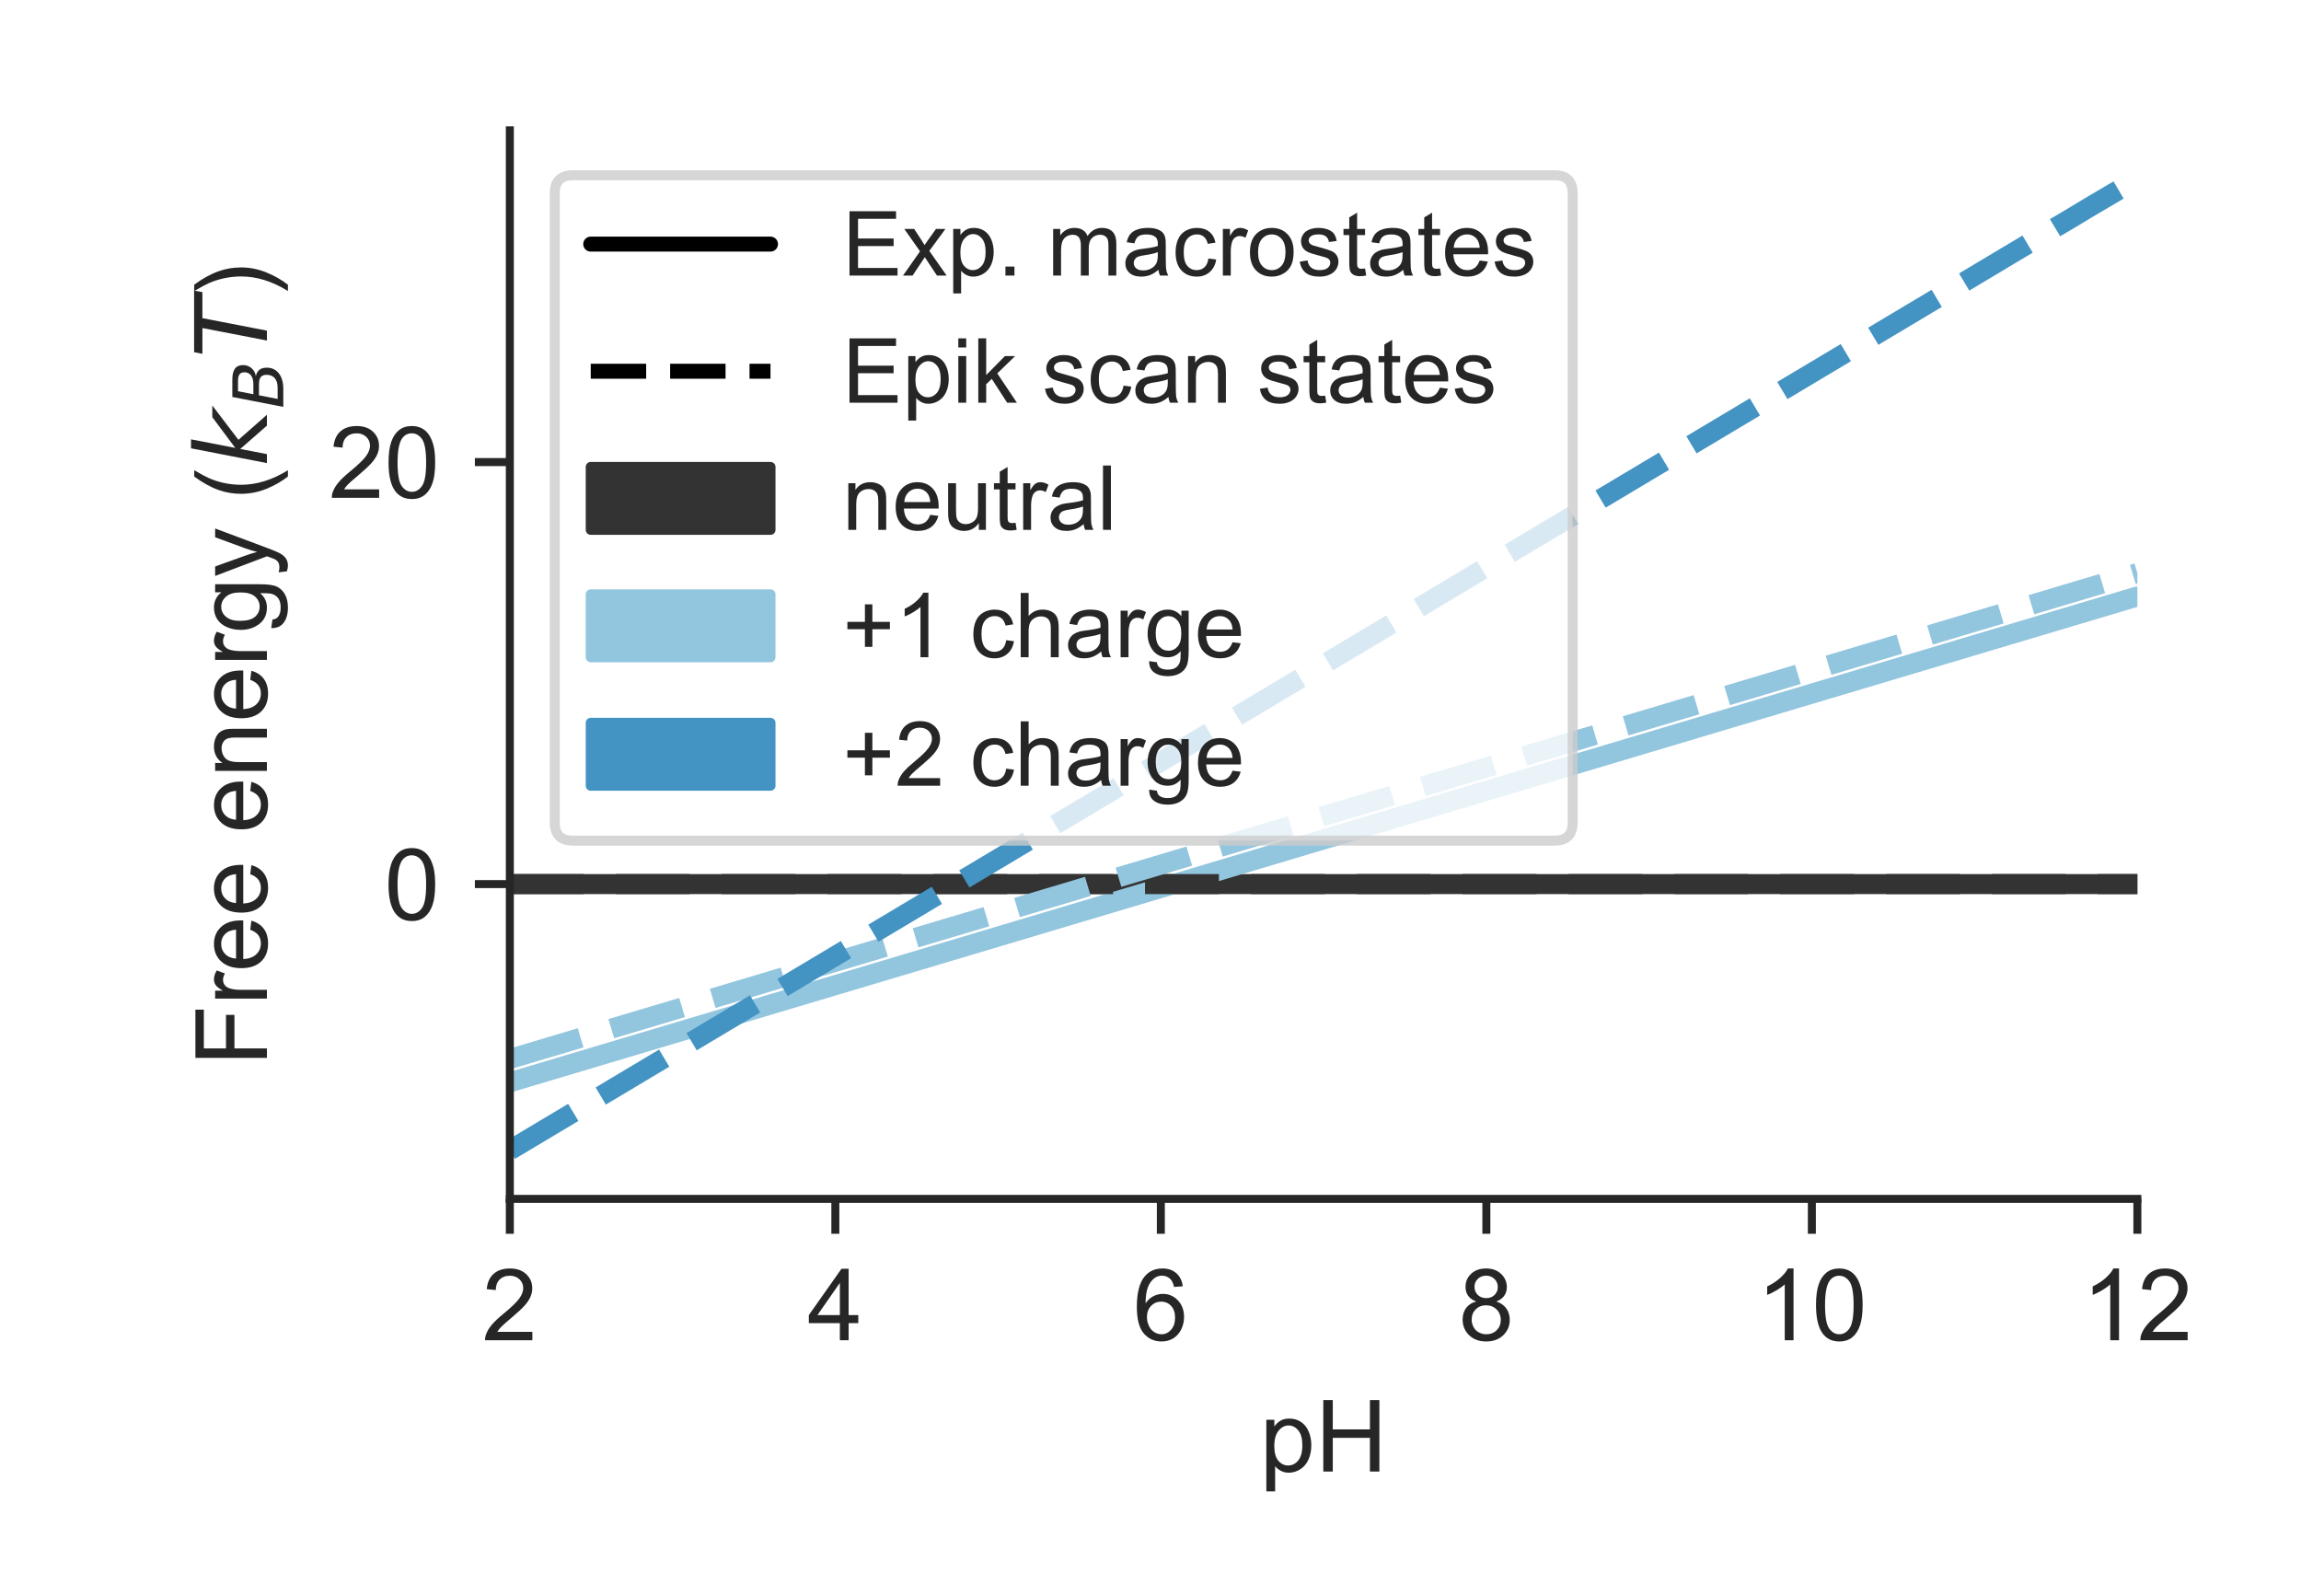 <?xml version="1.0" encoding="utf-8" standalone="no"?>
<!DOCTYPE svg PUBLIC "-//W3C//DTD SVG 1.1//EN"
  "http://www.w3.org/Graphics/SVG/1.1/DTD/svg11.dtd">
<!-- Created with matplotlib (http://matplotlib.org/) -->
<svg height="159.84pt" version="1.1" viewBox="0 0 230.4 159.84" width="230.4pt" xmlns="http://www.w3.org/2000/svg" xmlns:xlink="http://www.w3.org/1999/xlink">
 <defs>
  <style type="text/css">
*{stroke-linecap:butt;stroke-linejoin:round;}
  </style>
 </defs>
 <g id="figure_1">
  <g id="patch_1">
   <path d="M 0 159.84 
L 230.4 159.84 
L 230.4 0 
L 0 0 
z
" style="fill:#ffffff;"/>
  </g>
  <g id="axes_1">
   <g id="patch_2">
    <path d="M 51.05 120.04 
L 214.015 120.04 
L 214.015 13.05 
L 51.05 13.05 
z
" style="fill:#ffffff;"/>
   </g>
   <g id="matplotlib.axis_1">
    <g id="xtick_1">
     <g id="line2d_1">
      <defs>
       <path d="M 0 0 
L 0 3.5 
" id="mc26cfc7fa8" style="stroke:#262626;stroke-width:0.8;"/>
      </defs>
      <g>
       <use style="fill:#262626;stroke:#262626;stroke-width:0.8;" x="51.05" xlink:href="#mc26cfc7fa8" y="120.04"/>
      </g>
     </g>
     <g id="text_1">
      <!-- 2 -->
      <defs>
       <path d="M 50.344 8.453 
L 50.344 0 
L 3.031 0 
Q 2.938 3.172 4.047 6.109 
Q 5.859 10.938 9.828 15.625 
Q 13.812 20.312 21.344 26.469 
Q 33.016 36.031 37.109 41.625 
Q 41.219 47.219 41.219 52.203 
Q 41.219 57.422 37.469 61 
Q 33.734 64.594 27.734 64.594 
Q 21.391 64.594 17.578 60.781 
Q 13.766 56.984 13.719 50.25 
L 4.688 51.172 
Q 5.609 61.281 11.656 66.578 
Q 17.719 71.875 27.938 71.875 
Q 38.234 71.875 44.234 66.156 
Q 50.25 60.453 50.25 52 
Q 50.25 47.703 48.484 43.547 
Q 46.734 39.406 42.656 34.812 
Q 38.578 30.219 29.109 22.219 
Q 21.188 15.578 18.938 13.203 
Q 16.703 10.844 15.234 8.453 
z
" id="ArialMT-32"/>
      </defs>
      <g style="fill:#262626;" transform="translate(48.27 134.198)scale(0.1 -0.1)">
       <use xlink:href="#ArialMT-32"/>
      </g>
     </g>
    </g>
    <g id="xtick_2">
     <g id="line2d_2">
      <g>
       <use style="fill:#262626;stroke:#262626;stroke-width:0.8;" x="83.643" xlink:href="#mc26cfc7fa8" y="120.04"/>
      </g>
     </g>
     <g id="text_2">
      <!-- 4 -->
      <defs>
       <path d="M 32.328 0 
L 32.328 17.141 
L 1.266 17.141 
L 1.266 25.203 
L 33.938 71.578 
L 41.109 71.578 
L 41.109 25.203 
L 50.781 25.203 
L 50.781 17.141 
L 41.109 17.141 
L 41.109 0 
z
M 32.328 25.203 
L 32.328 57.469 
L 9.906 25.203 
z
" id="ArialMT-34"/>
      </defs>
      <g style="fill:#262626;" transform="translate(80.863 134.198)scale(0.1 -0.1)">
       <use xlink:href="#ArialMT-34"/>
      </g>
     </g>
    </g>
    <g id="xtick_3">
     <g id="line2d_3">
      <g>
       <use style="fill:#262626;stroke:#262626;stroke-width:0.8;" x="116.236" xlink:href="#mc26cfc7fa8" y="120.04"/>
      </g>
     </g>
     <g id="text_3">
      <!-- 6 -->
      <defs>
       <path d="M 49.75 54.047 
L 41.016 53.375 
Q 39.844 58.547 37.703 60.891 
Q 34.125 64.656 28.906 64.656 
Q 24.703 64.656 21.531 62.312 
Q 17.391 59.281 14.984 53.469 
Q 12.594 47.656 12.5 36.922 
Q 15.672 41.75 20.266 44.094 
Q 24.859 46.438 29.891 46.438 
Q 38.672 46.438 44.844 39.969 
Q 51.031 33.5 51.031 23.25 
Q 51.031 16.5 48.125 10.719 
Q 45.219 4.938 40.141 1.859 
Q 35.062 -1.219 28.609 -1.219 
Q 17.625 -1.219 10.688 6.859 
Q 3.766 14.938 3.766 33.5 
Q 3.766 54.25 11.422 63.672 
Q 18.109 71.875 29.438 71.875 
Q 37.891 71.875 43.281 67.141 
Q 48.688 62.406 49.75 54.047 
z
M 13.875 23.188 
Q 13.875 18.656 15.797 14.5 
Q 17.719 10.359 21.188 8.172 
Q 24.656 6 28.469 6 
Q 34.031 6 38.031 10.484 
Q 42.047 14.984 42.047 22.703 
Q 42.047 30.125 38.078 34.391 
Q 34.125 38.672 28.125 38.672 
Q 22.172 38.672 18.016 34.391 
Q 13.875 30.125 13.875 23.188 
z
" id="ArialMT-36"/>
      </defs>
      <g style="fill:#262626;" transform="translate(113.456 134.198)scale(0.1 -0.1)">
       <use xlink:href="#ArialMT-36"/>
      </g>
     </g>
    </g>
    <g id="xtick_4">
     <g id="line2d_4">
      <g>
       <use style="fill:#262626;stroke:#262626;stroke-width:0.8;" x="148.829" xlink:href="#mc26cfc7fa8" y="120.04"/>
      </g>
     </g>
     <g id="text_4">
      <!-- 8 -->
      <defs>
       <path d="M 17.672 38.812 
Q 12.203 40.828 9.562 44.531 
Q 6.938 48.25 6.938 53.422 
Q 6.938 61.234 12.547 66.547 
Q 18.172 71.875 27.484 71.875 
Q 36.859 71.875 42.578 66.422 
Q 48.297 60.984 48.297 53.172 
Q 48.297 48.188 45.672 44.5 
Q 43.062 40.828 37.75 38.812 
Q 44.344 36.672 47.781 31.875 
Q 51.219 27.094 51.219 20.453 
Q 51.219 11.281 44.719 5.031 
Q 38.234 -1.219 27.641 -1.219 
Q 17.047 -1.219 10.547 5.047 
Q 4.047 11.328 4.047 20.703 
Q 4.047 27.688 7.594 32.391 
Q 11.141 37.109 17.672 38.812 
z
M 15.922 53.719 
Q 15.922 48.641 19.188 45.406 
Q 22.469 42.188 27.688 42.188 
Q 32.766 42.188 36.016 45.375 
Q 39.266 48.578 39.266 53.219 
Q 39.266 58.062 35.906 61.359 
Q 32.562 64.656 27.594 64.656 
Q 22.562 64.656 19.234 61.422 
Q 15.922 58.203 15.922 53.719 
z
M 13.094 20.656 
Q 13.094 16.891 14.875 13.375 
Q 16.656 9.859 20.172 7.922 
Q 23.688 6 27.734 6 
Q 34.031 6 38.125 10.047 
Q 42.234 14.109 42.234 20.359 
Q 42.234 26.703 38.016 30.859 
Q 33.797 35.016 27.438 35.016 
Q 21.234 35.016 17.156 30.906 
Q 13.094 26.812 13.094 20.656 
z
" id="ArialMT-38"/>
      </defs>
      <g style="fill:#262626;" transform="translate(146.049 134.198)scale(0.1 -0.1)">
       <use xlink:href="#ArialMT-38"/>
      </g>
     </g>
    </g>
    <g id="xtick_5">
     <g id="line2d_5">
      <g>
       <use style="fill:#262626;stroke:#262626;stroke-width:0.8;" x="181.422" xlink:href="#mc26cfc7fa8" y="120.04"/>
      </g>
     </g>
     <g id="text_5">
      <!-- 10 -->
      <defs>
       <path d="M 37.25 0 
L 28.469 0 
L 28.469 56 
Q 25.297 52.984 20.141 49.953 
Q 14.984 46.922 10.891 45.406 
L 10.891 53.906 
Q 18.266 57.375 23.781 62.297 
Q 29.297 67.234 31.594 71.875 
L 37.25 71.875 
z
" id="ArialMT-31"/>
       <path d="M 4.156 35.297 
Q 4.156 48 6.766 55.734 
Q 9.375 63.484 14.516 67.672 
Q 19.672 71.875 27.484 71.875 
Q 33.25 71.875 37.594 69.547 
Q 41.938 67.234 44.766 62.859 
Q 47.609 58.5 49.219 52.219 
Q 50.828 45.953 50.828 35.297 
Q 50.828 22.703 48.234 14.969 
Q 45.656 7.234 40.5 3 
Q 35.359 -1.219 27.484 -1.219 
Q 17.141 -1.219 11.234 6.203 
Q 4.156 15.141 4.156 35.297 
z
M 13.188 35.297 
Q 13.188 17.672 17.312 11.828 
Q 21.438 6 27.484 6 
Q 33.547 6 37.672 11.859 
Q 41.797 17.719 41.797 35.297 
Q 41.797 52.984 37.672 58.781 
Q 33.547 64.594 27.391 64.594 
Q 21.344 64.594 17.719 59.469 
Q 13.188 52.938 13.188 35.297 
z
" id="ArialMT-30"/>
      </defs>
      <g style="fill:#262626;" transform="translate(175.861 134.198)scale(0.1 -0.1)">
       <use xlink:href="#ArialMT-31"/>
       <use x="55.615" xlink:href="#ArialMT-30"/>
      </g>
     </g>
    </g>
    <g id="xtick_6">
     <g id="line2d_6">
      <g>
       <use style="fill:#262626;stroke:#262626;stroke-width:0.8;" x="214.015" xlink:href="#mc26cfc7fa8" y="120.04"/>
      </g>
     </g>
     <g id="text_6">
      <!-- 12 -->
      <g style="fill:#262626;" transform="translate(208.454 134.198)scale(0.1 -0.1)">
       <use xlink:href="#ArialMT-31"/>
       <use x="55.615" xlink:href="#ArialMT-32"/>
      </g>
     </g>
    </g>
    <g id="text_7">
     <!-- pH -->
     <defs>
      <path d="M 6.594 -19.875 
L 6.594 51.859 
L 14.594 51.859 
L 14.594 45.125 
Q 17.438 49.078 21 51.047 
Q 24.562 53.031 29.641 53.031 
Q 36.281 53.031 41.359 49.609 
Q 46.438 46.188 49.016 39.953 
Q 51.609 33.734 51.609 26.312 
Q 51.609 18.359 48.75 11.984 
Q 45.906 5.609 40.453 2.219 
Q 35.016 -1.172 29 -1.172 
Q 24.609 -1.172 21.109 0.688 
Q 17.625 2.547 15.375 5.375 
L 15.375 -19.875 
z
M 14.547 25.641 
Q 14.547 15.625 18.594 10.844 
Q 22.656 6.062 28.422 6.062 
Q 34.281 6.062 38.453 11.016 
Q 42.625 15.969 42.625 26.375 
Q 42.625 36.281 38.547 41.203 
Q 34.469 46.141 28.812 46.141 
Q 23.188 46.141 18.859 40.891 
Q 14.547 35.641 14.547 25.641 
z
" id="ArialMT-70"/>
      <path d="M 8.016 0 
L 8.016 71.578 
L 17.484 71.578 
L 17.484 42.188 
L 54.688 42.188 
L 54.688 71.578 
L 64.156 71.578 
L 64.156 0 
L 54.688 0 
L 54.688 33.734 
L 17.484 33.734 
L 17.484 0 
z
" id="ArialMT-48"/>
     </defs>
     <g style="fill:#262626;" transform="translate(126.141 147.343)scale(0.1 -0.1)">
      <use xlink:href="#ArialMT-70"/>
      <use x="55.615" xlink:href="#ArialMT-48"/>
     </g>
    </g>
   </g>
   <g id="matplotlib.axis_2">
    <g id="ytick_1">
     <g id="line2d_7">
      <defs>
       <path d="M 0 0 
L -3.5 0 
" id="me8f0d1ce55" style="stroke:#262626;stroke-width:0.8;"/>
      </defs>
      <g>
       <use style="fill:#262626;stroke:#262626;stroke-width:0.8;" x="51.05" xlink:href="#me8f0d1ce55" y="88.523"/>
      </g>
     </g>
     <g id="text_8">
      <!-- 0 -->
      <g style="fill:#262626;" transform="translate(38.489 92.102)scale(0.1 -0.1)">
       <use xlink:href="#ArialMT-30"/>
      </g>
     </g>
    </g>
    <g id="ytick_2">
     <g id="line2d_8">
      <g>
       <use style="fill:#262626;stroke:#262626;stroke-width:0.8;" x="51.05" xlink:href="#me8f0d1ce55" y="46.268"/>
      </g>
     </g>
     <g id="text_9">
      <!-- 20 -->
      <g style="fill:#262626;" transform="translate(32.928 49.846)scale(0.1 -0.1)">
       <use xlink:href="#ArialMT-32"/>
       <use x="55.615" xlink:href="#ArialMT-30"/>
      </g>
     </g>
    </g>
    <g id="text_10">
     <!-- Free energy ($k_B T$) -->
     <defs>
      <path d="M 8.203 0 
L 8.203 71.578 
L 56.5 71.578 
L 56.5 63.141 
L 17.672 63.141 
L 17.672 40.969 
L 51.266 40.969 
L 51.266 32.516 
L 17.672 32.516 
L 17.672 0 
z
" id="ArialMT-46"/>
      <path d="M 6.5 0 
L 6.5 51.859 
L 14.406 51.859 
L 14.406 44 
Q 17.438 49.516 20 51.266 
Q 22.562 53.031 25.641 53.031 
Q 30.078 53.031 34.672 50.203 
L 31.641 42.047 
Q 28.422 43.953 25.203 43.953 
Q 22.312 43.953 20.016 42.219 
Q 17.719 40.484 16.75 37.406 
Q 15.281 32.719 15.281 27.156 
L 15.281 0 
z
" id="ArialMT-72"/>
      <path d="M 42.094 16.703 
L 51.172 15.578 
Q 49.031 7.625 43.219 3.219 
Q 37.406 -1.172 28.375 -1.172 
Q 17 -1.172 10.328 5.828 
Q 3.656 12.844 3.656 25.484 
Q 3.656 38.578 10.391 45.797 
Q 17.141 53.031 27.875 53.031 
Q 38.281 53.031 44.875 45.953 
Q 51.469 38.875 51.469 26.031 
Q 51.469 25.25 51.422 23.688 
L 12.75 23.688 
Q 13.234 15.141 17.578 10.594 
Q 21.922 6.062 28.422 6.062 
Q 33.25 6.062 36.672 8.594 
Q 40.094 11.141 42.094 16.703 
z
M 13.234 30.906 
L 42.188 30.906 
Q 41.609 37.453 38.875 40.719 
Q 34.672 45.797 27.984 45.797 
Q 21.922 45.797 17.797 41.75 
Q 13.672 37.703 13.234 30.906 
z
" id="ArialMT-65"/>
      <path id="ArialMT-20"/>
      <path d="M 6.594 0 
L 6.594 51.859 
L 14.5 51.859 
L 14.5 44.484 
Q 20.219 53.031 31 53.031 
Q 35.688 53.031 39.625 51.344 
Q 43.562 49.656 45.516 46.922 
Q 47.469 44.188 48.25 40.438 
Q 48.734 37.984 48.734 31.891 
L 48.734 0 
L 39.938 0 
L 39.938 31.547 
Q 39.938 36.922 38.906 39.578 
Q 37.891 42.234 35.281 43.812 
Q 32.672 45.406 29.156 45.406 
Q 23.531 45.406 19.453 41.844 
Q 15.375 38.281 15.375 28.328 
L 15.375 0 
z
" id="ArialMT-6e"/>
      <path d="M 4.984 -4.297 
L 13.531 -5.562 
Q 14.062 -9.516 16.5 -11.328 
Q 19.781 -13.766 25.438 -13.766 
Q 31.547 -13.766 34.859 -11.328 
Q 38.188 -8.891 39.359 -4.5 
Q 40.047 -1.812 39.984 6.781 
Q 34.234 0 25.641 0 
Q 14.938 0 9.078 7.719 
Q 3.219 15.438 3.219 26.219 
Q 3.219 33.641 5.906 39.906 
Q 8.594 46.188 13.688 49.609 
Q 18.797 53.031 25.688 53.031 
Q 34.859 53.031 40.828 45.609 
L 40.828 51.859 
L 48.922 51.859 
L 48.922 7.031 
Q 48.922 -5.078 46.453 -10.125 
Q 44 -15.188 38.641 -18.109 
Q 33.297 -21.047 25.484 -21.047 
Q 16.219 -21.047 10.5 -16.875 
Q 4.781 -12.703 4.984 -4.297 
z
M 12.25 26.859 
Q 12.25 16.656 16.297 11.969 
Q 20.359 7.281 26.469 7.281 
Q 32.516 7.281 36.609 11.938 
Q 40.719 16.609 40.719 26.562 
Q 40.719 36.078 36.5 40.906 
Q 32.281 45.75 26.312 45.75 
Q 20.453 45.75 16.344 40.984 
Q 12.25 36.234 12.25 26.859 
z
" id="ArialMT-67"/>
      <path d="M 6.203 -19.969 
L 5.219 -11.719 
Q 8.109 -12.5 10.25 -12.5 
Q 13.188 -12.5 14.938 -11.516 
Q 16.703 -10.547 17.828 -8.797 
Q 18.656 -7.469 20.516 -2.25 
Q 20.75 -1.516 21.297 -0.094 
L 1.609 51.859 
L 11.078 51.859 
L 21.875 21.828 
Q 23.969 16.109 25.641 9.812 
Q 27.156 15.875 29.25 21.625 
L 40.328 51.859 
L 49.125 51.859 
L 29.391 -0.875 
Q 26.219 -9.422 24.469 -12.641 
Q 22.125 -17 19.094 -19.016 
Q 16.062 -21.047 11.859 -21.047 
Q 9.328 -21.047 6.203 -19.969 
z
" id="ArialMT-79"/>
      <path d="M 23.391 -21.047 
Q 16.109 -11.859 11.078 0.438 
Q 6.062 12.75 6.062 25.922 
Q 6.062 37.547 9.812 48.188 
Q 14.203 60.547 23.391 72.797 
L 29.688 72.797 
Q 23.781 62.641 21.875 58.297 
Q 18.891 51.562 17.188 44.234 
Q 15.094 35.109 15.094 25.875 
Q 15.094 2.391 29.688 -21.047 
z
" id="ArialMT-28"/>
      <path d="M 18.312 75.984 
L 27.297 75.984 
L 18.703 31.688 
L 49.516 54.688 
L 61.188 54.688 
L 26.812 28.516 
L 51.906 0 
L 41.016 0 
L 17.672 26.703 
L 12.5 0 
L 3.516 0 
z
" id="DejaVuSans-Oblique-6b"/>
      <path d="M 16.891 72.906 
L 42.094 72.906 
Q 52.344 72.906 57.422 69.094 
Q 62.5 65.281 62.5 57.625 
Q 62.5 50.594 58.125 45.484 
Q 53.766 40.375 46.688 39.312 
Q 52.734 37.938 55.766 34.078 
Q 58.797 30.219 58.797 23.781 
Q 58.797 12.797 50.656 6.391 
Q 42.531 0 28.422 0 
L 2.688 0 
z
M 19.281 34.812 
L 14.109 8.109 
L 29.984 8.109 
Q 38.922 8.109 43.75 12.203 
Q 48.578 16.312 48.578 23.781 
Q 48.578 29.547 45.375 32.172 
Q 42.188 34.812 35.109 34.812 
z
M 25.094 64.797 
L 20.797 42.828 
L 35.5 42.828 
Q 43.359 42.828 47.781 46.234 
Q 52.203 49.656 52.203 55.719 
Q 52.203 60.453 49.219 62.625 
Q 46.234 64.797 39.703 64.797 
z
" id="DejaVuSans-Oblique-42"/>
      <path d="M 5.906 72.906 
L 67.578 72.906 
L 66.016 64.594 
L 39.984 64.594 
L 27.484 0 
L 17.578 0 
L 30.078 64.594 
L 4.297 64.594 
z
" id="DejaVuSans-Oblique-54"/>
      <path d="M 12.359 -21.047 
L 6.062 -21.047 
Q 20.656 2.391 20.656 25.875 
Q 20.656 35.062 18.562 44.094 
Q 16.891 51.422 13.922 58.156 
Q 12.016 62.547 6.062 72.797 
L 12.359 72.797 
Q 21.531 60.547 25.922 48.188 
Q 29.688 37.547 29.688 25.922 
Q 29.688 12.75 24.625 0.438 
Q 19.578 -11.859 12.359 -21.047 
z
" id="ArialMT-29"/>
     </defs>
     <g style="fill:#262626;" transform="translate(26.728 106.745)rotate(-90)scale(0.1 -0.1)">
      <use transform="translate(0 0.016)" xlink:href="#ArialMT-46"/>
      <use transform="translate(61.084 0.016)" xlink:href="#ArialMT-72"/>
      <use transform="translate(94.385 0.016)" xlink:href="#ArialMT-65"/>
      <use transform="translate(150 0.016)" xlink:href="#ArialMT-65"/>
      <use transform="translate(205.615 0.016)" xlink:href="#ArialMT-20"/>
      <use transform="translate(233.398 0.016)" xlink:href="#ArialMT-65"/>
      <use transform="translate(289.014 0.016)" xlink:href="#ArialMT-6e"/>
      <use transform="translate(344.629 0.016)" xlink:href="#ArialMT-65"/>
      <use transform="translate(400.244 0.016)" xlink:href="#ArialMT-72"/>
      <use transform="translate(433.545 0.016)" xlink:href="#ArialMT-67"/>
      <use transform="translate(489.16 0.016)" xlink:href="#ArialMT-79"/>
      <use transform="translate(539.16 0.016)" xlink:href="#ArialMT-20"/>
      <use transform="translate(566.943 0.016)" xlink:href="#ArialMT-28"/>
      <use transform="translate(600.244 0.016)" xlink:href="#DejaVuSans-Oblique-6b"/>
      <use transform="translate(658.154 -16.391)scale(0.7)" xlink:href="#DejaVuSans-Oblique-42"/>
      <use transform="translate(708.911 0.016)" xlink:href="#DejaVuSans-Oblique-54"/>
      <use transform="translate(769.995 0.016)" xlink:href="#ArialMT-29"/>
     </g>
    </g>
   </g>
   <g id="line2d_9">
    <path clip-path="url(#p8495793966)" d="M 51.05 88.523 
L 52.68 88.523 
L 54.309 88.523 
L 55.939 88.523 
L 57.569 88.523 
L 59.198 88.523 
L 60.828 88.523 
L 62.458 88.523 
L 64.087 88.523 
L 65.717 88.523 
L 67.347 88.523 
L 68.976 88.523 
L 70.606 88.523 
L 72.235 88.523 
L 73.865 88.523 
L 75.495 88.523 
L 77.124 88.523 
L 78.754 88.523 
L 80.384 88.523 
L 82.013 88.523 
L 83.643 88.523 
L 85.273 88.523 
L 86.902 88.523 
L 88.532 88.523 
L 90.162 88.523 
L 91.791 88.523 
L 93.421 88.523 
L 95.051 88.523 
L 96.68 88.523 
L 98.31 88.523 
L 99.94 88.523 
L 101.569 88.523 
L 103.199 88.523 
L 104.829 88.523 
L 106.458 88.523 
L 108.088 88.523 
L 109.717 88.523 
L 111.347 88.523 
L 112.977 88.523 
L 114.606 88.523 
L 116.236 88.523 
L 117.866 88.523 
L 119.495 88.523 
L 121.125 88.523 
L 122.755 88.523 
L 124.384 88.523 
L 126.014 88.523 
L 127.644 88.523 
L 129.273 88.523 
L 130.903 88.523 
L 132.533 88.523 
L 134.162 88.523 
L 135.792 88.523 
L 137.422 88.523 
L 139.051 88.523 
L 140.681 88.523 
L 142.31 88.523 
L 143.94 88.523 
L 145.57 88.523 
L 147.199 88.523 
L 148.829 88.523 
L 150.459 88.523 
L 152.088 88.523 
L 153.718 88.523 
L 155.348 88.523 
L 156.977 88.523 
L 158.607 88.523 
L 160.237 88.523 
L 161.866 88.523 
L 163.496 88.523 
L 165.126 88.523 
L 166.755 88.523 
L 168.385 88.523 
L 170.015 88.523 
L 171.644 88.523 
L 173.274 88.523 
L 174.904 88.523 
L 176.533 88.523 
L 178.163 88.523 
L 179.792 88.523 
L 181.422 88.523 
L 183.052 88.523 
L 184.681 88.523 
L 186.311 88.523 
L 187.941 88.523 
L 189.57 88.523 
L 191.2 88.523 
L 192.83 88.523 
L 194.459 88.523 
L 196.089 88.523 
L 197.719 88.523 
L 199.348 88.523 
L 200.978 88.523 
L 202.608 88.523 
L 204.237 88.523 
L 205.867 88.523 
L 207.497 88.523 
L 209.126 88.523 
L 210.756 88.523 
L 212.386 88.523 
L 214.015 88.523 
" style="fill:none;stroke:#333333;stroke-linecap:round;stroke-width:2;"/>
   </g>
   <g id="line2d_10">
    <path clip-path="url(#p8495793966)" d="M 51.05 108.371 
L 52.68 107.884 
L 54.309 107.398 
L 55.939 106.912 
L 57.569 106.425 
L 59.198 105.939 
L 60.828 105.452 
L 62.458 104.966 
L 64.087 104.479 
L 65.717 103.993 
L 67.347 103.506 
L 68.976 103.02 
L 70.606 102.533 
L 72.235 102.047 
L 73.865 101.56 
L 75.495 101.074 
L 77.124 100.587 
L 78.754 100.101 
L 80.384 99.614 
L 82.013 99.128 
L 83.643 98.641 
L 85.273 98.155 
L 86.902 97.668 
L 88.532 97.182 
L 90.162 96.695 
L 91.791 96.209 
L 93.421 95.723 
L 95.051 95.236 
L 96.68 94.75 
L 98.31 94.263 
L 99.94 93.777 
L 101.569 93.29 
L 103.199 92.804 
L 104.829 92.317 
L 106.458 91.831 
L 108.088 91.344 
L 109.717 90.858 
L 111.347 90.371 
L 112.977 89.885 
L 114.606 89.398 
L 116.236 88.912 
L 117.866 88.425 
L 119.495 87.939 
L 121.125 87.452 
L 122.755 86.966 
L 124.384 86.479 
L 126.014 85.993 
L 127.644 85.506 
L 129.273 85.02 
L 130.903 84.533 
L 132.533 84.047 
L 134.162 83.561 
L 135.792 83.074 
L 137.422 82.588 
L 139.051 82.101 
L 140.681 81.615 
L 142.31 81.128 
L 143.94 80.642 
L 145.57 80.155 
L 147.199 79.669 
L 148.829 79.182 
L 150.459 78.696 
L 152.088 78.209 
L 153.718 77.723 
L 155.348 77.236 
L 156.977 76.75 
L 158.607 76.263 
L 160.237 75.777 
L 161.866 75.29 
L 163.496 74.804 
L 165.126 74.317 
L 166.755 73.831 
L 168.385 73.344 
L 170.015 72.858 
L 171.644 72.371 
L 173.274 71.885 
L 174.904 71.399 
L 176.533 70.912 
L 178.163 70.426 
L 179.792 69.939 
L 181.422 69.453 
L 183.052 68.966 
L 184.681 68.48 
L 186.311 67.993 
L 187.941 67.507 
L 189.57 67.02 
L 191.2 66.534 
L 192.83 66.047 
L 194.459 65.561 
L 196.089 65.074 
L 197.719 64.588 
L 199.348 64.101 
L 200.978 63.615 
L 202.608 63.128 
L 204.237 62.642 
L 205.867 62.155 
L 207.497 61.669 
L 209.126 61.182 
L 210.756 60.696 
L 212.386 60.21 
L 214.015 59.723 
" style="fill:none;stroke:#92c5de;stroke-linecap:round;stroke-width:2;"/>
   </g>
   <g id="line2d_11">
    <path clip-path="url(#p8495793966)" d="M 51.05 88.523 
L 52.68 88.523 
L 54.309 88.523 
L 55.939 88.523 
L 57.569 88.523 
L 59.198 88.523 
L 60.828 88.523 
L 62.458 88.523 
L 64.087 88.523 
L 65.717 88.523 
L 67.347 88.523 
L 68.976 88.523 
L 70.606 88.523 
L 72.235 88.523 
L 73.865 88.523 
L 75.495 88.523 
L 77.124 88.523 
L 78.754 88.523 
L 80.384 88.523 
L 82.013 88.523 
L 83.643 88.523 
L 85.273 88.523 
L 86.902 88.523 
L 88.532 88.523 
L 90.162 88.523 
L 91.791 88.523 
L 93.421 88.523 
L 95.051 88.523 
L 96.68 88.523 
L 98.31 88.523 
L 99.94 88.523 
L 101.569 88.523 
L 103.199 88.523 
L 104.829 88.523 
L 106.458 88.523 
L 108.088 88.523 
L 109.717 88.523 
L 111.347 88.523 
L 112.977 88.523 
L 114.606 88.523 
L 116.236 88.523 
L 117.866 88.523 
L 119.495 88.523 
L 121.125 88.523 
L 122.755 88.523 
L 124.384 88.523 
L 126.014 88.523 
L 127.644 88.523 
L 129.273 88.523 
L 130.903 88.523 
L 132.533 88.523 
L 134.162 88.523 
L 135.792 88.523 
L 137.422 88.523 
L 139.051 88.523 
L 140.681 88.523 
L 142.31 88.523 
L 143.94 88.523 
L 145.57 88.523 
L 147.199 88.523 
L 148.829 88.523 
L 150.459 88.523 
L 152.088 88.523 
L 153.718 88.523 
L 155.348 88.523 
L 156.977 88.523 
L 158.607 88.523 
L 160.237 88.523 
L 161.866 88.523 
L 163.496 88.523 
L 165.126 88.523 
L 166.755 88.523 
L 168.385 88.523 
L 170.015 88.523 
L 171.644 88.523 
L 173.274 88.523 
L 174.904 88.523 
L 176.533 88.523 
L 178.163 88.523 
L 179.792 88.523 
L 181.422 88.523 
L 183.052 88.523 
L 184.681 88.523 
L 186.311 88.523 
L 187.941 88.523 
L 189.57 88.523 
L 191.2 88.523 
L 192.83 88.523 
L 194.459 88.523 
L 196.089 88.523 
L 197.719 88.523 
L 199.348 88.523 
L 200.978 88.523 
L 202.608 88.523 
L 204.237 88.523 
L 205.867 88.523 
L 207.497 88.523 
L 209.126 88.523 
L 210.756 88.523 
L 212.386 88.523 
L 214.015 88.523 
" style="fill:none;stroke:#333333;stroke-dasharray:7.4,3.2;stroke-dashoffset:0;stroke-width:2;"/>
   </g>
   <g id="line2d_12">
    <path clip-path="url(#p8495793966)" d="M 51.05 106.031 
L 52.68 105.545 
L 54.309 105.058 
L 55.939 104.572 
L 57.569 104.085 
L 59.198 103.599 
L 60.828 103.112 
L 62.458 102.626 
L 64.087 102.139 
L 65.717 101.653 
L 67.347 101.166 
L 68.976 100.68 
L 70.606 100.193 
L 72.235 99.707 
L 73.865 99.22 
L 75.495 98.734 
L 77.124 98.247 
L 78.754 97.761 
L 80.384 97.274 
L 82.013 96.788 
L 83.643 96.301 
L 85.273 95.815 
L 86.902 95.328 
L 88.532 94.842 
L 90.162 94.355 
L 91.791 93.869 
L 93.421 93.383 
L 95.051 92.896 
L 96.68 92.41 
L 98.31 91.923 
L 99.94 91.437 
L 101.569 90.95 
L 103.199 90.464 
L 104.829 89.977 
L 106.458 89.491 
L 108.088 89.004 
L 109.717 88.518 
L 111.347 88.031 
L 112.977 87.545 
L 114.606 87.058 
L 116.236 86.572 
L 117.866 86.085 
L 119.495 85.599 
L 121.125 85.112 
L 122.755 84.626 
L 124.384 84.139 
L 126.014 83.653 
L 127.644 83.166 
L 129.273 82.68 
L 130.903 82.194 
L 132.533 81.707 
L 134.162 81.221 
L 135.792 80.734 
L 137.422 80.248 
L 139.051 79.761 
L 140.681 79.275 
L 142.31 78.788 
L 143.94 78.302 
L 145.57 77.815 
L 147.199 77.329 
L 148.829 76.842 
L 150.459 76.356 
L 152.088 75.869 
L 153.718 75.383 
L 155.348 74.896 
L 156.977 74.41 
L 158.607 73.923 
L 160.237 73.437 
L 161.866 72.95 
L 163.496 72.464 
L 165.126 71.977 
L 166.755 71.491 
L 168.385 71.004 
L 170.015 70.518 
L 171.644 70.032 
L 173.274 69.545 
L 174.904 69.059 
L 176.533 68.572 
L 178.163 68.086 
L 179.792 67.599 
L 181.422 67.113 
L 183.052 66.626 
L 184.681 66.14 
L 186.311 65.653 
L 187.941 65.167 
L 189.57 64.68 
L 191.2 64.194 
L 192.83 63.707 
L 194.459 63.221 
L 196.089 62.734 
L 197.719 62.248 
L 199.348 61.761 
L 200.978 61.275 
L 202.608 60.788 
L 204.237 60.302 
L 205.867 59.815 
L 207.497 59.329 
L 209.126 58.843 
L 210.756 58.356 
L 212.386 57.87 
L 214.015 57.383 
" style="fill:none;stroke:#92c5de;stroke-dasharray:7.4,3.2;stroke-dashoffset:0;stroke-width:2;"/>
   </g>
   <g id="line2d_13">
    <path clip-path="url(#p8495793966)" d="M 51.05 115.177 
L 52.68 114.204 
L 54.309 113.231 
L 55.939 112.258 
L 57.569 111.285 
L 59.198 110.312 
L 60.828 109.339 
L 62.458 108.366 
L 64.087 107.393 
L 65.717 106.42 
L 67.347 105.447 
L 68.976 104.474 
L 70.606 103.501 
L 72.235 102.528 
L 73.865 101.555 
L 75.495 100.582 
L 77.124 99.609 
L 78.754 98.637 
L 80.384 97.664 
L 82.013 96.691 
L 83.643 95.718 
L 85.273 94.745 
L 86.902 93.772 
L 88.532 92.799 
L 90.162 91.826 
L 91.791 90.853 
L 93.421 89.88 
L 95.051 88.907 
L 96.68 87.934 
L 98.31 86.961 
L 99.94 85.988 
L 101.569 85.015 
L 103.199 84.042 
L 104.829 83.069 
L 106.458 82.096 
L 108.088 81.123 
L 109.717 80.15 
L 111.347 79.177 
L 112.977 78.204 
L 114.606 77.231 
L 116.236 76.258 
L 117.866 75.286 
L 119.495 74.313 
L 121.125 73.34 
L 122.755 72.367 
L 124.384 71.394 
L 126.014 70.421 
L 127.644 69.448 
L 129.273 68.475 
L 130.903 67.502 
L 132.533 66.529 
L 134.162 65.556 
L 135.792 64.583 
L 137.422 63.61 
L 139.051 62.637 
L 140.681 61.664 
L 142.31 60.691 
L 143.94 59.718 
L 145.57 58.745 
L 147.199 57.772 
L 148.829 56.799 
L 150.459 55.826 
L 152.088 54.853 
L 153.718 53.88 
L 155.348 52.907 
L 156.977 51.934 
L 158.607 50.962 
L 160.237 49.989 
L 161.866 49.016 
L 163.496 48.043 
L 165.126 47.07 
L 166.755 46.097 
L 168.385 45.124 
L 170.015 44.151 
L 171.644 43.178 
L 173.274 42.205 
L 174.904 41.232 
L 176.533 40.259 
L 178.163 39.286 
L 179.792 38.313 
L 181.422 37.34 
L 183.052 36.367 
L 184.681 35.394 
L 186.311 34.421 
L 187.941 33.448 
L 189.57 32.475 
L 191.2 31.502 
L 192.83 30.529 
L 194.459 29.556 
L 196.089 28.584 
L 197.719 27.611 
L 199.348 26.638 
L 200.978 25.663 
L 202.608 24.69 
L 204.237 23.72 
L 205.867 22.742 
L 207.497 21.779 
L 209.126 20.795 
L 210.756 19.836 
L 212.386 18.874 
L 214.015 17.913 
" style="fill:none;stroke:#4393c3;stroke-dasharray:7.4,3.2;stroke-dashoffset:0;stroke-width:2;"/>
   </g>
   <g id="patch_3">
    <path d="M 51.05 120.04 
L 51.05 13.05 
" style="fill:none;stroke:#262626;stroke-linecap:square;stroke-linejoin:miter;stroke-width:0.8;"/>
   </g>
   <g id="patch_4">
    <path d="M 51.05 120.04 
L 214.015 120.04 
" style="fill:none;stroke:#262626;stroke-linecap:square;stroke-linejoin:miter;stroke-width:0.8;"/>
   </g>
   <g id="legend_1">
    <g id="patch_5">
     <path d="M 57.35 84.168 
L 155.672 84.168 
Q 157.472 84.168 157.472 82.368 
L 157.472 19.35 
Q 157.472 17.55 155.672 17.55 
L 57.35 17.55 
Q 55.55 17.55 55.55 19.35 
L 55.55 82.368 
Q 55.55 84.168 57.35 84.168 
z
" style="fill:#ffffff;opacity:0.8;stroke:#cccccc;stroke-linejoin:miter;"/>
    </g>
    <g id="line2d_14">
     <path d="M 59.15 24.442 
L 77.15 24.442 
" style="fill:none;stroke:#000000;stroke-linecap:round;stroke-width:1.5;"/>
    </g>
    <g id="line2d_15"/>
    <g id="text_11">
     <!-- Exp. macrostates -->
     <defs>
      <path d="M 7.906 0 
L 7.906 71.578 
L 59.672 71.578 
L 59.672 63.141 
L 17.391 63.141 
L 17.391 41.219 
L 56.984 41.219 
L 56.984 32.812 
L 17.391 32.812 
L 17.391 8.453 
L 61.328 8.453 
L 61.328 0 
z
" id="ArialMT-45"/>
      <path d="M 0.734 0 
L 19.672 26.953 
L 2.156 51.859 
L 13.141 51.859 
L 21.094 39.703 
Q 23.344 36.234 24.703 33.891 
Q 26.859 37.109 28.656 39.594 
L 37.406 51.859 
L 47.906 51.859 
L 29.984 27.438 
L 49.266 0 
L 38.484 0 
L 27.828 16.109 
L 25 20.453 
L 11.375 0 
z
" id="ArialMT-78"/>
      <path d="M 9.078 0 
L 9.078 10.016 
L 19.094 10.016 
L 19.094 0 
z
" id="ArialMT-2e"/>
      <path d="M 6.594 0 
L 6.594 51.859 
L 14.453 51.859 
L 14.453 44.578 
Q 16.891 48.391 20.938 50.703 
Q 25 53.031 30.172 53.031 
Q 35.938 53.031 39.625 50.641 
Q 43.312 48.25 44.828 43.953 
Q 50.984 53.031 60.844 53.031 
Q 68.562 53.031 72.703 48.75 
Q 76.859 44.484 76.859 35.594 
L 76.859 0 
L 68.109 0 
L 68.109 32.672 
Q 68.109 37.938 67.25 40.25 
Q 66.406 42.578 64.156 43.984 
Q 61.922 45.406 58.891 45.406 
Q 53.422 45.406 49.797 41.766 
Q 46.188 38.141 46.188 30.125 
L 46.188 0 
L 37.406 0 
L 37.406 33.688 
Q 37.406 39.547 35.25 42.469 
Q 33.109 45.406 28.219 45.406 
Q 24.516 45.406 21.359 43.453 
Q 18.219 41.5 16.797 37.734 
Q 15.375 33.984 15.375 26.906 
L 15.375 0 
z
" id="ArialMT-6d"/>
      <path d="M 40.438 6.391 
Q 35.547 2.25 31.031 0.531 
Q 26.516 -1.172 21.344 -1.172 
Q 12.797 -1.172 8.203 3 
Q 3.609 7.172 3.609 13.672 
Q 3.609 17.484 5.344 20.625 
Q 7.078 23.781 9.891 25.688 
Q 12.703 27.594 16.219 28.562 
Q 18.797 29.25 24.031 29.891 
Q 34.672 31.156 39.703 32.906 
Q 39.75 34.719 39.75 35.203 
Q 39.75 40.578 37.25 42.781 
Q 33.891 45.75 27.25 45.75 
Q 21.047 45.75 18.094 43.578 
Q 15.141 41.406 13.719 35.891 
L 5.125 37.062 
Q 6.297 42.578 8.984 45.969 
Q 11.672 49.359 16.75 51.188 
Q 21.828 53.031 28.516 53.031 
Q 35.156 53.031 39.297 51.469 
Q 43.453 49.906 45.406 47.531 
Q 47.359 45.172 48.141 41.547 
Q 48.578 39.312 48.578 33.453 
L 48.578 21.734 
Q 48.578 9.469 49.141 6.219 
Q 49.703 2.984 51.375 0 
L 42.188 0 
Q 40.828 2.734 40.438 6.391 
z
M 39.703 26.031 
Q 34.906 24.078 25.344 22.703 
Q 19.922 21.922 17.672 20.938 
Q 15.438 19.969 14.203 18.094 
Q 12.984 16.219 12.984 13.922 
Q 12.984 10.406 15.641 8.062 
Q 18.312 5.719 23.438 5.719 
Q 28.516 5.719 32.469 7.938 
Q 36.422 10.156 38.281 14.016 
Q 39.703 17 39.703 22.797 
z
" id="ArialMT-61"/>
      <path d="M 40.438 19 
L 49.078 17.875 
Q 47.656 8.938 41.812 3.875 
Q 35.984 -1.172 27.484 -1.172 
Q 16.844 -1.172 10.375 5.781 
Q 3.906 12.75 3.906 25.734 
Q 3.906 34.125 6.688 40.422 
Q 9.469 46.734 15.156 49.875 
Q 20.844 53.031 27.547 53.031 
Q 35.984 53.031 41.359 48.75 
Q 46.734 44.484 48.25 36.625 
L 39.703 35.297 
Q 38.484 40.531 35.375 43.156 
Q 32.281 45.797 27.875 45.797 
Q 21.234 45.797 17.078 41.031 
Q 12.938 36.281 12.938 25.984 
Q 12.938 15.531 16.938 10.797 
Q 20.953 6.062 27.391 6.062 
Q 32.562 6.062 36.031 9.234 
Q 39.5 12.406 40.438 19 
z
" id="ArialMT-63"/>
      <path d="M 3.328 25.922 
Q 3.328 40.328 11.328 47.266 
Q 18.016 53.031 27.641 53.031 
Q 38.328 53.031 45.109 46.016 
Q 51.906 39.016 51.906 26.656 
Q 51.906 16.656 48.906 10.906 
Q 45.906 5.172 40.156 2 
Q 34.422 -1.172 27.641 -1.172 
Q 16.75 -1.172 10.031 5.812 
Q 3.328 12.797 3.328 25.922 
z
M 12.359 25.922 
Q 12.359 15.969 16.703 11.016 
Q 21.047 6.062 27.641 6.062 
Q 34.188 6.062 38.531 11.031 
Q 42.875 16.016 42.875 26.219 
Q 42.875 35.844 38.5 40.797 
Q 34.125 45.75 27.641 45.75 
Q 21.047 45.75 16.703 40.812 
Q 12.359 35.891 12.359 25.922 
z
" id="ArialMT-6f"/>
      <path d="M 3.078 15.484 
L 11.766 16.844 
Q 12.5 11.625 15.844 8.844 
Q 19.188 6.062 25.203 6.062 
Q 31.25 6.062 34.172 8.516 
Q 37.109 10.984 37.109 14.312 
Q 37.109 17.281 34.516 19 
Q 32.719 20.172 25.531 21.969 
Q 15.875 24.422 12.141 26.203 
Q 8.406 27.984 6.469 31.125 
Q 4.547 34.281 4.547 38.094 
Q 4.547 41.547 6.125 44.5 
Q 7.719 47.469 10.453 49.422 
Q 12.5 50.922 16.031 51.969 
Q 19.578 53.031 23.641 53.031 
Q 29.734 53.031 34.344 51.266 
Q 38.969 49.516 41.156 46.5 
Q 43.359 43.5 44.188 38.484 
L 35.594 37.312 
Q 35.016 41.312 32.203 43.547 
Q 29.391 45.797 24.266 45.797 
Q 18.219 45.797 15.625 43.797 
Q 13.031 41.797 13.031 39.109 
Q 13.031 37.406 14.109 36.031 
Q 15.188 34.625 17.484 33.688 
Q 18.797 33.203 25.25 31.453 
Q 34.578 28.953 38.25 27.359 
Q 41.938 25.781 44.031 22.75 
Q 46.141 19.734 46.141 15.234 
Q 46.141 10.844 43.578 6.953 
Q 41.016 3.078 36.172 0.953 
Q 31.344 -1.172 25.25 -1.172 
Q 15.141 -1.172 9.844 3.031 
Q 4.547 7.234 3.078 15.484 
z
" id="ArialMT-73"/>
      <path d="M 25.781 7.859 
L 27.047 0.094 
Q 23.344 -0.688 20.406 -0.688 
Q 15.625 -0.688 12.984 0.828 
Q 10.359 2.344 9.281 4.812 
Q 8.203 7.281 8.203 15.188 
L 8.203 45.016 
L 1.766 45.016 
L 1.766 51.859 
L 8.203 51.859 
L 8.203 64.703 
L 16.938 69.969 
L 16.938 51.859 
L 25.781 51.859 
L 25.781 45.016 
L 16.938 45.016 
L 16.938 14.703 
Q 16.938 10.938 17.406 9.859 
Q 17.875 8.797 18.922 8.156 
Q 19.969 7.516 21.922 7.516 
Q 23.391 7.516 25.781 7.859 
z
" id="ArialMT-74"/>
     </defs>
     <g style="fill:#262626;" transform="translate(84.35 27.592)scale(0.09 -0.09)">
      <use xlink:href="#ArialMT-45"/>
      <use x="66.699" xlink:href="#ArialMT-78"/>
      <use x="116.699" xlink:href="#ArialMT-70"/>
      <use x="172.314" xlink:href="#ArialMT-2e"/>
      <use x="200.098" xlink:href="#ArialMT-20"/>
      <use x="227.881" xlink:href="#ArialMT-6d"/>
      <use x="311.182" xlink:href="#ArialMT-61"/>
      <use x="366.797" xlink:href="#ArialMT-63"/>
      <use x="416.797" xlink:href="#ArialMT-72"/>
      <use x="450.098" xlink:href="#ArialMT-6f"/>
      <use x="505.713" xlink:href="#ArialMT-73"/>
      <use x="555.713" xlink:href="#ArialMT-74"/>
      <use x="583.496" xlink:href="#ArialMT-61"/>
      <use x="639.111" xlink:href="#ArialMT-74"/>
      <use x="666.895" xlink:href="#ArialMT-65"/>
      <use x="722.51" xlink:href="#ArialMT-73"/>
     </g>
    </g>
    <g id="line2d_16">
     <path d="M 59.15 37.173 
L 77.15 37.173 
" style="fill:none;stroke:#000000;stroke-dasharray:5.55,2.4;stroke-dashoffset:0;stroke-width:1.5;"/>
    </g>
    <g id="line2d_17"/>
    <g id="text_12">
     <!-- Epik scan states -->
     <defs>
      <path d="M 6.641 61.469 
L 6.641 71.578 
L 15.438 71.578 
L 15.438 61.469 
z
M 6.641 0 
L 6.641 51.859 
L 15.438 51.859 
L 15.438 0 
z
" id="ArialMT-69"/>
      <path d="M 6.641 0 
L 6.641 71.578 
L 15.438 71.578 
L 15.438 30.766 
L 36.234 51.859 
L 47.609 51.859 
L 27.781 32.625 
L 49.609 0 
L 38.766 0 
L 21.625 26.516 
L 15.438 20.562 
L 15.438 0 
z
" id="ArialMT-6b"/>
     </defs>
     <g style="fill:#262626;" transform="translate(84.35 40.323)scale(0.09 -0.09)">
      <use xlink:href="#ArialMT-45"/>
      <use x="66.699" xlink:href="#ArialMT-70"/>
      <use x="122.314" xlink:href="#ArialMT-69"/>
      <use x="144.531" xlink:href="#ArialMT-6b"/>
      <use x="194.531" xlink:href="#ArialMT-20"/>
      <use x="222.314" xlink:href="#ArialMT-73"/>
      <use x="272.314" xlink:href="#ArialMT-63"/>
      <use x="322.314" xlink:href="#ArialMT-61"/>
      <use x="377.93" xlink:href="#ArialMT-6e"/>
      <use x="433.545" xlink:href="#ArialMT-20"/>
      <use x="461.328" xlink:href="#ArialMT-73"/>
      <use x="511.328" xlink:href="#ArialMT-74"/>
      <use x="539.111" xlink:href="#ArialMT-61"/>
      <use x="594.727" xlink:href="#ArialMT-74"/>
      <use x="622.51" xlink:href="#ArialMT-65"/>
      <use x="678.125" xlink:href="#ArialMT-73"/>
     </g>
    </g>
    <g id="patch_6">
     <path d="M 59.15 53.054 
L 77.15 53.054 
L 77.15 46.754 
L 59.15 46.754 
z
" style="fill:#333333;stroke:#333333;stroke-linejoin:miter;"/>
    </g>
    <g id="text_13">
     <!-- neutral -->
     <defs>
      <path d="M 40.578 0 
L 40.578 7.625 
Q 34.516 -1.172 24.125 -1.172 
Q 19.531 -1.172 15.547 0.578 
Q 11.578 2.344 9.641 5 
Q 7.719 7.672 6.938 11.531 
Q 6.391 14.109 6.391 19.734 
L 6.391 51.859 
L 15.188 51.859 
L 15.188 23.094 
Q 15.188 16.219 15.719 13.812 
Q 16.547 10.359 19.234 8.375 
Q 21.922 6.391 25.875 6.391 
Q 29.828 6.391 33.297 8.422 
Q 36.766 10.453 38.203 13.938 
Q 39.656 17.438 39.656 24.078 
L 39.656 51.859 
L 48.438 51.859 
L 48.438 0 
z
" id="ArialMT-75"/>
      <path d="M 6.391 0 
L 6.391 71.578 
L 15.188 71.578 
L 15.188 0 
z
" id="ArialMT-6c"/>
     </defs>
     <g style="fill:#262626;" transform="translate(84.35 53.054)scale(0.09 -0.09)">
      <use xlink:href="#ArialMT-6e"/>
      <use x="55.615" xlink:href="#ArialMT-65"/>
      <use x="111.23" xlink:href="#ArialMT-75"/>
      <use x="166.846" xlink:href="#ArialMT-74"/>
      <use x="194.629" xlink:href="#ArialMT-72"/>
      <use x="227.93" xlink:href="#ArialMT-61"/>
      <use x="283.545" xlink:href="#ArialMT-6c"/>
     </g>
    </g>
    <g id="patch_7">
     <path d="M 59.15 65.811 
L 77.15 65.811 
L 77.15 59.511 
L 59.15 59.511 
z
" style="fill:#92c5de;stroke:#92c5de;stroke-linejoin:miter;"/>
    </g>
    <g id="text_14">
     <!-- +1 charge -->
     <defs>
      <path d="M 25.047 11.578 
L 25.047 31.203 
L 5.562 31.203 
L 5.562 39.406 
L 25.047 39.406 
L 25.047 58.891 
L 33.344 58.891 
L 33.344 39.406 
L 52.828 39.406 
L 52.828 31.203 
L 33.344 31.203 
L 33.344 11.578 
z
" id="ArialMT-2b"/>
      <path d="M 6.594 0 
L 6.594 71.578 
L 15.375 71.578 
L 15.375 45.906 
Q 21.531 53.031 30.906 53.031 
Q 36.672 53.031 40.922 50.75 
Q 45.172 48.484 47 44.484 
Q 48.828 40.484 48.828 32.859 
L 48.828 0 
L 40.047 0 
L 40.047 32.859 
Q 40.047 39.453 37.188 42.453 
Q 34.328 45.453 29.109 45.453 
Q 25.203 45.453 21.75 43.422 
Q 18.312 41.406 16.844 37.938 
Q 15.375 34.469 15.375 28.375 
L 15.375 0 
z
" id="ArialMT-68"/>
     </defs>
     <g style="fill:#262626;" transform="translate(84.35 65.811)scale(0.09 -0.09)">
      <use xlink:href="#ArialMT-2b"/>
      <use x="58.398" xlink:href="#ArialMT-31"/>
      <use x="114.014" xlink:href="#ArialMT-20"/>
      <use x="141.797" xlink:href="#ArialMT-63"/>
      <use x="191.797" xlink:href="#ArialMT-68"/>
      <use x="247.412" xlink:href="#ArialMT-61"/>
      <use x="303.027" xlink:href="#ArialMT-72"/>
      <use x="336.328" xlink:href="#ArialMT-67"/>
      <use x="391.943" xlink:href="#ArialMT-65"/>
     </g>
    </g>
    <g id="patch_8">
     <path d="M 59.15 78.674 
L 77.15 78.674 
L 77.15 72.374 
L 59.15 72.374 
z
" style="fill:#4393c3;stroke:#4393c3;stroke-linejoin:miter;"/>
    </g>
    <g id="text_15">
     <!-- +2 charge -->
     <g style="fill:#262626;" transform="translate(84.35 78.674)scale(0.09 -0.09)">
      <use xlink:href="#ArialMT-2b"/>
      <use x="58.398" xlink:href="#ArialMT-32"/>
      <use x="114.014" xlink:href="#ArialMT-20"/>
      <use x="141.797" xlink:href="#ArialMT-63"/>
      <use x="191.797" xlink:href="#ArialMT-68"/>
      <use x="247.412" xlink:href="#ArialMT-61"/>
      <use x="303.027" xlink:href="#ArialMT-72"/>
      <use x="336.328" xlink:href="#ArialMT-67"/>
      <use x="391.943" xlink:href="#ArialMT-65"/>
     </g>
    </g>
   </g>
  </g>
 </g>
 <defs>
  <clipPath id="p8495793966">
   <rect height="106.99" width="162.965" x="51.05" y="13.05"/>
  </clipPath>
 </defs>
</svg>
